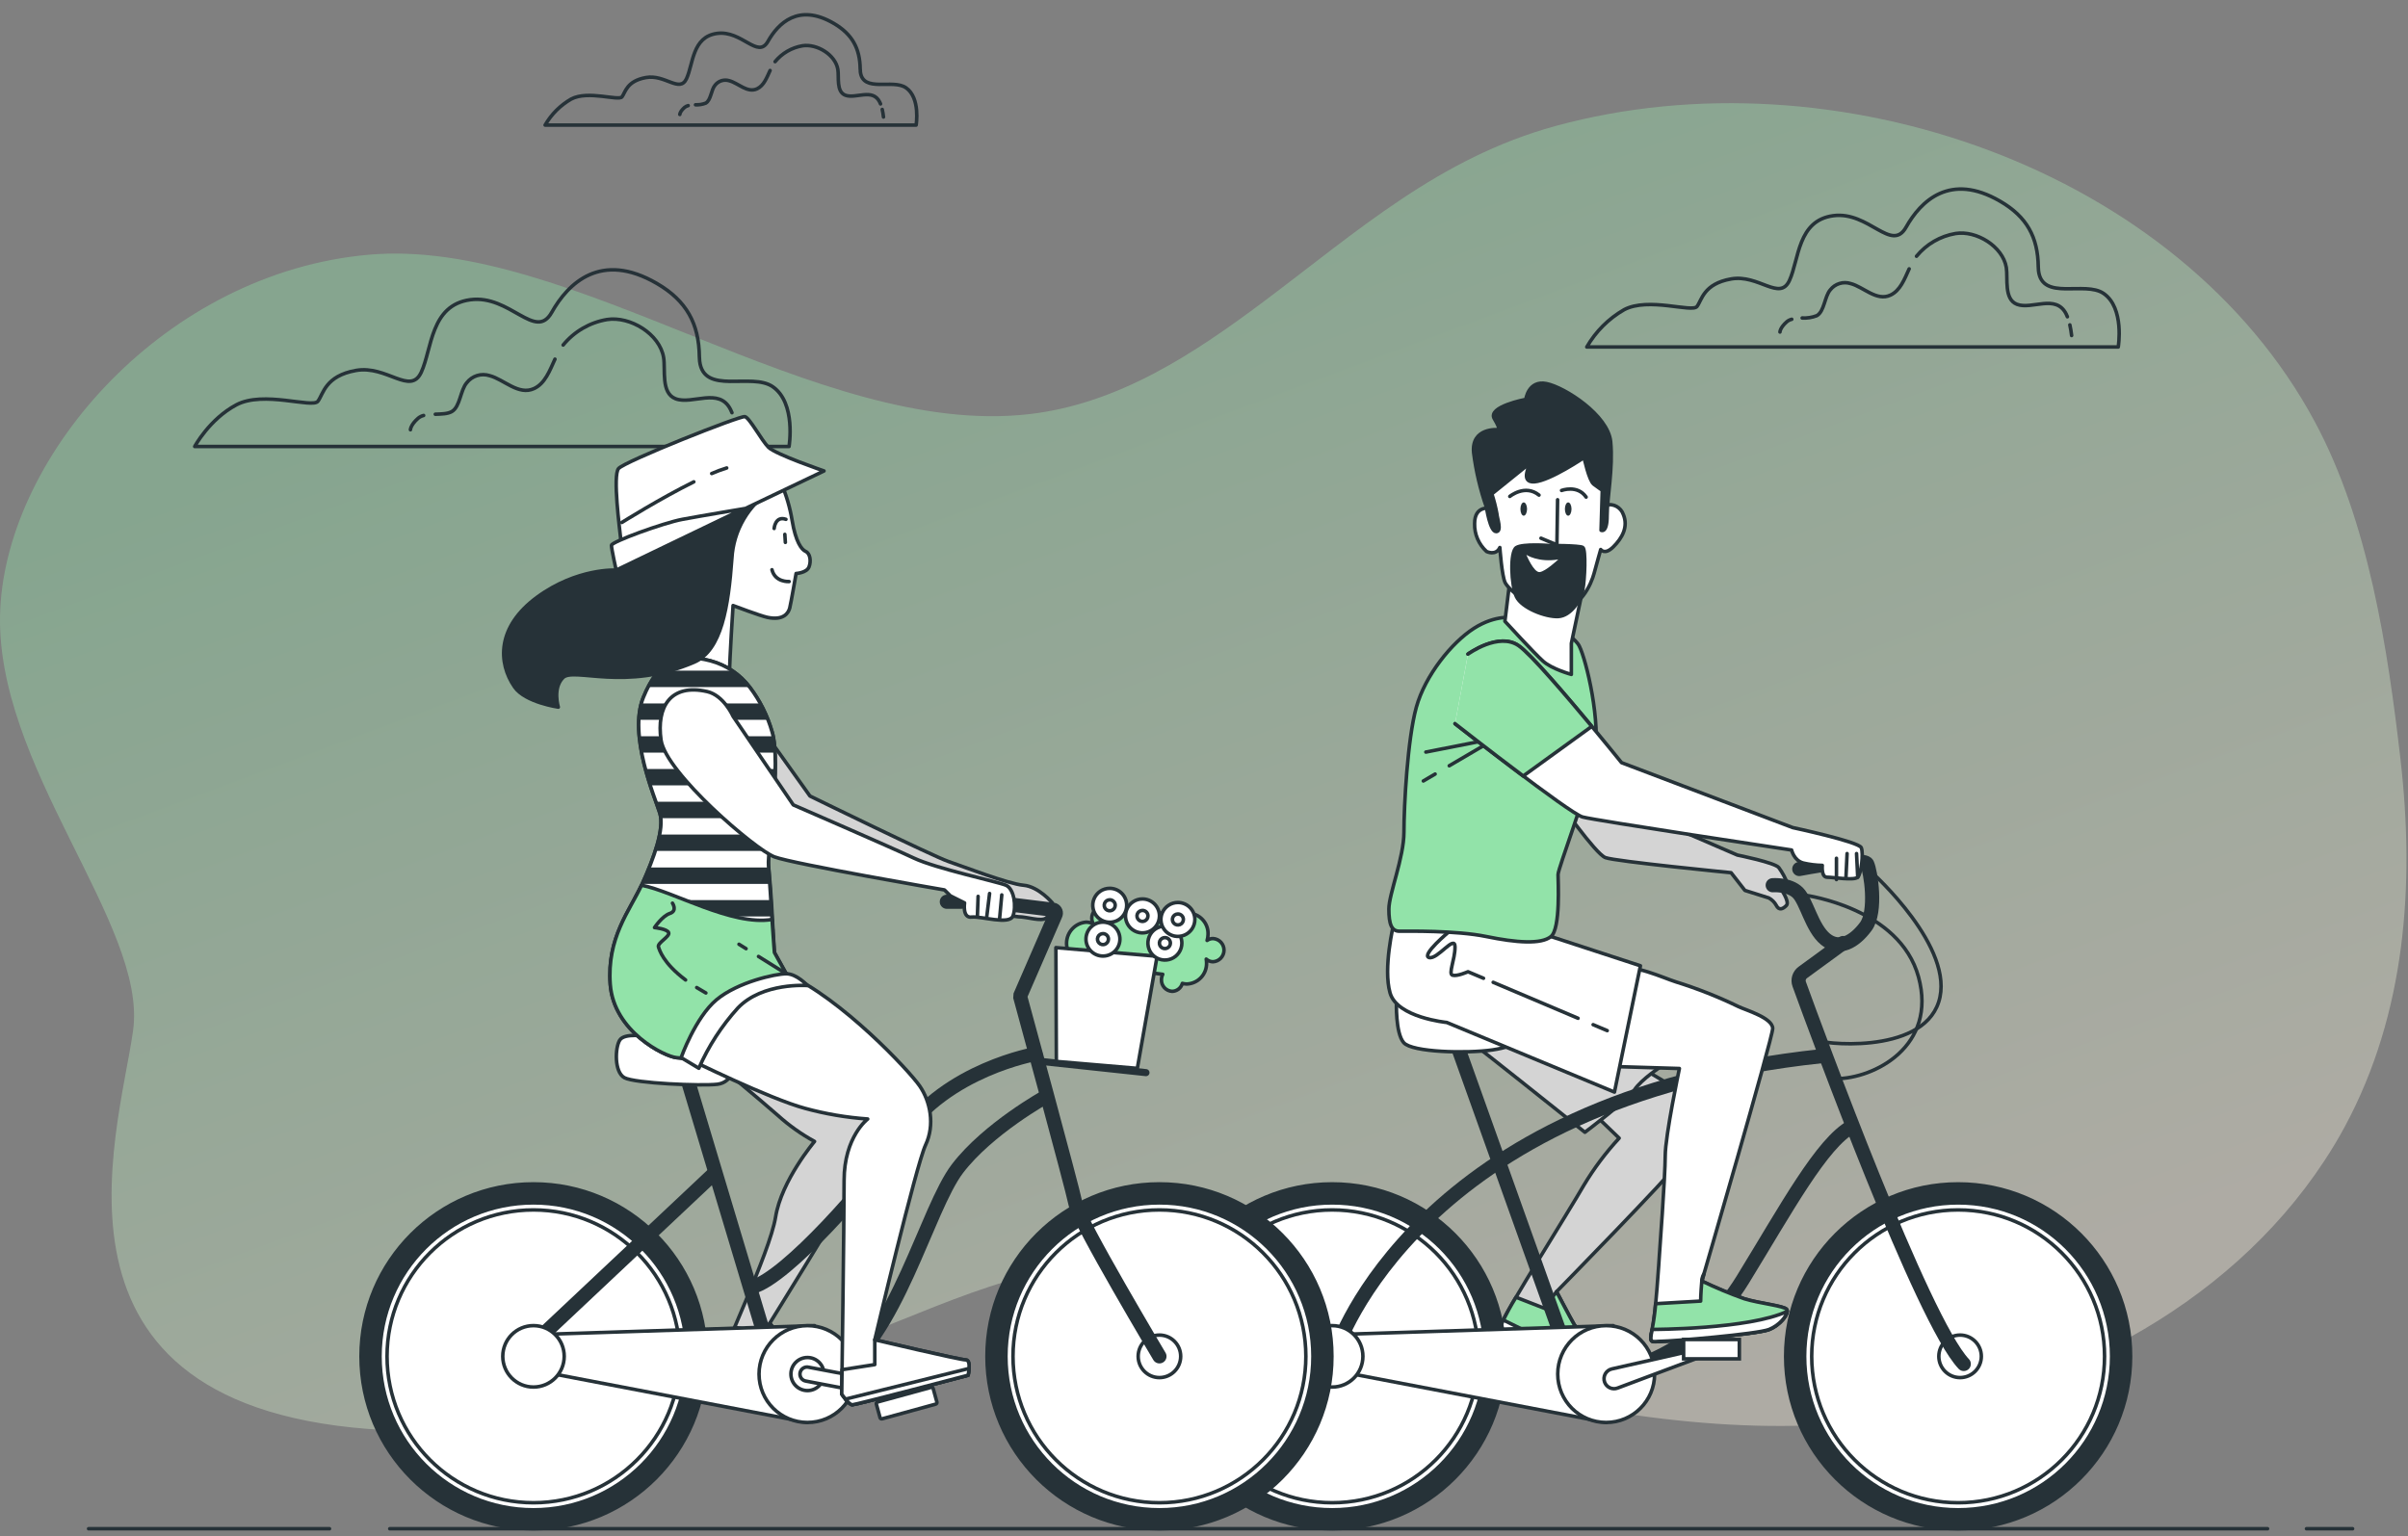 <svg width="163" height="104" viewBox="0 0 163 104" fill="none" xmlns="http://www.w3.org/2000/svg">
<rect x="0" y="0" width="163" height="104" fill="#808080" stroke="none"/>
<path d="M158.711 76.299C162.853 68.624 163.464 59.878 162.493 51.424C161.632 43.927 160.334 35.329 156.696 28.561C147.496 11.418 124.206 3.374 105.303 8.528C97.418 10.686 91.887 15.663 85.558 20.404C80.876 23.91 75.742 27.335 69.693 28.035C55.21 29.714 38.727 16.044 24.991 17.243C11.257 18.442 0.529 30.674 0.018 41.226C-0.493 51.779 10.007 62.571 9.009 69.766C8.012 76.961 1.517 96.147 27.236 96.867C52.956 97.586 66.444 83.196 76.435 86.314C86.426 89.432 108.404 98.545 126.871 96.147C138.927 94.583 150.715 88.662 157.329 78.606C157.83 77.848 158.29 77.079 158.711 76.299Z" fill="url(#paint0_linear_87_816)" fill-opacity="0.38"/>
<path d="M137.989 18.332C137.979 18.244 137.973 18.156 137.973 18.068C137.949 16.063 137.205 14.677 135.39 13.624C131.989 11.648 130.013 13.624 129.025 15.38C128.037 17.135 126.502 14.281 124.089 14.605C121.676 14.929 121.784 17.569 121.127 18.994C120.47 20.418 119.041 18.555 117.177 18.886C115.314 19.217 115.201 20.311 114.872 20.749C114.544 21.188 111.579 20.092 109.934 20.97C108.885 21.573 108.015 22.444 107.411 23.493H143.386C143.386 23.493 143.824 20.855 142.4 19.872C141.134 18.991 138.234 20.409 137.989 18.332Z" stroke="#263238" stroke-width="0.24" stroke-linecap="round" stroke-linejoin="round"/>
<path d="M121.286 21.616C121.163 21.645 121.049 21.702 120.952 21.784C120.487 22.189 120.487 22.479 120.487 22.479" stroke="#263238" stroke-width="0.24" stroke-linecap="round" stroke-linejoin="round"/>
<path d="M129.233 18.203C128.914 18.903 128.631 19.67 127.969 19.98C127.027 20.421 126.144 19.426 125.276 19.2C125.03 19.12 124.766 19.118 124.519 19.194C124.272 19.269 124.054 19.419 123.895 19.622C123.504 20.071 123.497 21.085 122.981 21.373C122.666 21.496 122.328 21.549 121.99 21.529" stroke="#263238" stroke-width="0.24" stroke-linecap="round" stroke-linejoin="round"/>
<path d="M139.944 21.447C139.92 21.383 139.891 21.32 139.862 21.26C139.169 19.879 137.534 20.989 136.529 20.603C135.634 20.258 135.927 18.845 135.809 18.107C135.57 16.68 133.783 15.588 132.38 15.809C131.339 15.985 130.398 16.532 129.73 17.349" stroke="#263238" stroke-width="0.24" stroke-linecap="round" stroke-linejoin="round"/>
<path d="M140.23 22.716C140.203 22.474 140.163 22.234 140.11 21.997" stroke="#263238" stroke-width="0.24" stroke-linecap="round" stroke-linejoin="round"/>
<path d="M58.239 4.861C58.239 4.803 58.239 4.743 58.227 4.676C58.21 3.278 57.692 2.311 56.426 1.575C54.052 0.196 52.673 1.575 51.984 2.801C51.296 4.026 50.224 2.036 48.538 2.263C46.852 2.491 46.931 4.331 46.471 5.326C46.01 6.321 45.017 5.012 43.715 5.252C42.413 5.492 42.336 6.249 42.106 6.554C41.876 6.859 39.81 6.096 38.662 6.707C37.929 7.129 37.321 7.736 36.899 8.468H62.014C62.014 8.468 62.321 6.631 61.326 5.942C60.438 5.321 58.412 6.309 58.239 4.861Z" stroke="#263238" stroke-width="0.24" stroke-linecap="round" stroke-linejoin="round"/>
<path d="M46.584 7.151C46.496 7.172 46.414 7.212 46.344 7.269C46.017 7.555 46.017 7.749 46.017 7.749" stroke="#263238" stroke-width="0.24" stroke-linecap="round" stroke-linejoin="round"/>
<path d="M52.128 4.772C51.905 5.252 51.709 5.796 51.248 6.012C50.589 6.319 49.974 5.626 49.368 5.467C49.197 5.412 49.013 5.411 48.842 5.464C48.67 5.517 48.519 5.621 48.408 5.762C48.135 6.074 48.13 6.784 47.77 6.983C47.551 7.069 47.315 7.107 47.08 7.094" stroke="#263238" stroke-width="0.24" stroke-linecap="round" stroke-linejoin="round"/>
<path d="M59.604 7.036C59.587 6.992 59.568 6.948 59.546 6.906C59.066 5.947 57.922 6.715 57.22 6.446C56.596 6.206 56.8 5.22 56.716 4.705C56.555 3.707 55.303 2.947 54.318 3.1C53.591 3.223 52.933 3.605 52.466 4.175" stroke="#263238" stroke-width="0.24" stroke-linecap="round" stroke-linejoin="round"/>
<path d="M59.803 7.921C59.785 7.749 59.757 7.579 59.719 7.41" stroke="#263238" stroke-width="0.24" stroke-linecap="round" stroke-linejoin="round"/>
<path d="M47.36 24.455C47.36 24.364 47.344 24.265 47.341 24.162C47.315 21.92 46.483 20.368 44.463 19.191C40.657 16.979 38.448 19.191 37.345 21.152C36.242 23.114 34.522 19.927 31.829 20.294C29.136 20.661 29.251 23.608 28.515 25.203C27.778 26.798 26.183 24.712 24.097 25.081C22.01 25.45 21.888 26.676 21.519 27.167C21.149 27.659 17.837 26.431 16.003 27.407C14.168 28.383 13.18 30.23 13.18 30.23H53.411C53.411 30.23 53.903 27.285 52.308 26.182C50.879 25.194 47.636 26.779 47.36 24.455Z" stroke="#263238" stroke-width="0.24" stroke-linecap="round" stroke-linejoin="round"/>
<path d="M28.676 28.129C28.539 28.162 28.412 28.226 28.304 28.316C27.783 28.772 27.783 29.096 27.783 29.096" stroke="#263238" stroke-width="0.24" stroke-linecap="round" stroke-linejoin="round"/>
<path d="M37.566 24.316C37.208 25.1 36.894 25.961 36.153 26.306C35.1 26.798 34.112 25.685 33.141 25.433C32.865 25.345 32.569 25.343 32.293 25.429C32.016 25.515 31.773 25.684 31.596 25.913C31.157 26.414 31.15 27.549 30.575 27.87C30.294 28.026 29.879 28.031 29.467 28.045" stroke="#263238" stroke-width="0.24" stroke-linecap="round" stroke-linejoin="round"/>
<path d="M49.548 27.942C49.519 27.87 49.488 27.801 49.454 27.733C48.682 26.187 46.852 27.429 45.727 26.995C44.727 26.611 45.056 25.031 44.921 24.206C44.66 22.608 42.655 21.388 41.084 21.635C39.92 21.832 38.867 22.445 38.12 23.359" stroke="#263238" stroke-width="0.24" stroke-linecap="round" stroke-linejoin="round"/>
<path d="M49.867 29.36C49.838 29.085 49.794 28.811 49.732 28.541" stroke="#263238" stroke-width="0.24" stroke-linecap="round" stroke-linejoin="round"/>
<path d="M107.445 74.98L109.603 77.057C108.696 78.038 107.892 79.11 107.205 80.256C106.246 81.935 102.008 88.65 101.689 89.528C101.37 90.406 102.169 90.569 102.809 90.809C103.449 91.048 106.406 92.406 107.524 92.406C108.642 92.406 109.044 92.567 109.044 91.926C109.044 91.286 106.804 90.089 106.565 89.689C106.325 89.288 105.365 87.451 105.365 87.451C105.365 87.451 113.122 79.537 113.68 78.656C114.239 77.776 115.119 75.378 114.879 74.819C114.64 74.26 110.323 71.862 110.323 71.862L107.445 74.98Z" fill="#D4D4D4" stroke="#263238" stroke-width="0.24" stroke-linecap="round" stroke-linejoin="round"/>
<path d="M104.728 88.65L102.619 87.828C102.278 88.376 101.967 88.944 101.689 89.528C101.37 90.408 102.169 90.569 102.809 90.808C103.449 91.048 106.406 92.406 107.524 92.406C108.642 92.406 109.044 92.567 109.044 91.926C109.044 91.286 106.804 90.089 106.565 89.689C106.325 89.288 105.365 87.451 105.365 87.451L104.886 88.089L104.728 88.65Z" fill="#92E3A9" stroke="#263238" stroke-width="0.24" stroke-linecap="round" stroke-linejoin="round"/>
<path d="M108.953 92.284C107.896 92.106 106.315 91.471 104.967 90.888C103.902 90.432 102.583 89.784 101.758 89.37C101.73 89.432 101.703 89.49 101.689 89.528C101.37 90.408 102.169 90.569 102.809 90.809C103.449 91.048 106.406 92.406 107.524 92.406C108.349 92.406 108.781 92.492 108.953 92.284Z" fill="white" stroke="#263238" stroke-width="0.24" stroke-linecap="round" stroke-linejoin="round"/>
<path d="M97.132 68.663C97.132 68.663 100.569 71.301 102.967 73.219C105.365 75.138 107.284 76.659 107.284 76.659C107.284 76.659 110.162 74.5 110.642 73.781C111.121 73.061 112.481 72.181 112.481 72.181L100.25 66.826C100.25 66.826 97.533 66.264 97.132 68.663Z" fill="#D4D4D4" stroke="#263238" stroke-width="0.24" stroke-linecap="round" stroke-linejoin="round"/>
<path d="M90.177 103.503C96.624 103.503 101.85 98.277 101.85 91.83C101.85 85.384 96.624 80.158 90.177 80.158C83.731 80.158 78.505 85.384 78.505 91.83C78.505 98.277 83.731 103.503 90.177 103.503Z" fill="#263238" stroke="#263238" stroke-width="0.24" stroke-linecap="round" stroke-linejoin="round"/>
<path d="M90.177 102.222C95.916 102.222 100.569 97.57 100.569 91.83C100.569 86.091 95.916 81.439 90.177 81.439C84.438 81.439 79.785 86.091 79.785 91.83C79.785 97.57 84.438 102.222 90.177 102.222Z" fill="white" stroke="#263238" stroke-width="0.24" stroke-linecap="round" stroke-linejoin="round"/>
<path d="M90.177 101.742C95.651 101.742 100.089 97.304 100.089 91.83C100.089 86.356 95.651 81.918 90.177 81.918C84.703 81.918 80.265 86.356 80.265 91.83C80.265 97.304 84.703 101.742 90.177 101.742Z" fill="white" stroke="#263238" stroke-width="0.24" stroke-linecap="round" stroke-linejoin="round"/>
<path d="M132.548 103.503C138.994 103.503 144.22 98.277 144.22 91.83C144.22 85.384 138.994 80.158 132.548 80.158C126.101 80.158 120.875 85.384 120.875 91.83C120.875 98.277 126.101 103.503 132.548 103.503Z" fill="#263238" stroke="#263238" stroke-width="0.24" stroke-linecap="round" stroke-linejoin="round"/>
<path d="M132.548 102.222C138.287 102.222 142.939 97.57 142.939 91.83C142.939 86.091 138.287 81.439 132.548 81.439C126.808 81.439 122.156 86.091 122.156 91.83C122.156 97.57 126.808 102.222 132.548 102.222Z" fill="white" stroke="#263238" stroke-width="0.24" stroke-linecap="round" stroke-linejoin="round"/>
<path d="M132.548 101.742C138.022 101.742 142.46 97.304 142.46 91.83C142.46 86.356 138.022 81.918 132.548 81.918C127.073 81.918 122.636 86.356 122.636 91.83C122.636 97.304 127.073 101.742 132.548 101.742Z" fill="white" stroke="#263238" stroke-width="0.24" stroke-linecap="round" stroke-linejoin="round"/>
<path d="M132.68 93.269C133.474 93.269 134.119 92.625 134.119 91.83C134.119 91.036 133.474 90.391 132.68 90.391C131.885 90.391 131.241 91.036 131.241 91.83C131.241 92.625 131.885 93.269 132.68 93.269Z" stroke="#263238" stroke-width="0.24" stroke-linecap="round" stroke-linejoin="round"/>
<path d="M98.547 70.512L106.565 92.95" stroke="#263238" stroke-width="0.959" stroke-miterlimit="10" stroke-linecap="round"/>
<path d="M132.929 92.346C130.13 89.394 123.002 69.965 121.791 66.631C121.74 66.491 121.735 66.338 121.779 66.195C121.822 66.053 121.911 65.928 122.031 65.84L124.76 63.847" stroke="#263238" stroke-width="0.959" stroke-miterlimit="10" stroke-linecap="round"/>
<path d="M90.479 91.324C90.479 91.324 95.923 74.397 123.317 71.505" stroke="#263238" stroke-width="0.959" stroke-miterlimit="10" stroke-linecap="round"/>
<path d="M110.563 92.516C110.563 92.516 114.987 91.494 117.964 86.647C120.94 81.8 123.324 77.373 125.365 76.268" stroke="#263238" stroke-width="0.959" stroke-miterlimit="10" stroke-linecap="round"/>
<path d="M94.528 67.804C94.528 67.804 94.446 69.936 95.019 70.593C95.592 71.251 99.283 71.332 101.015 71.085C102.747 70.838 103.476 70.183 103.31 69.692C103.145 69.2 100.432 67.476 98.554 67.312C96.676 67.15 94.609 67.066 94.528 67.804Z" fill="white" stroke="#263238" stroke-width="0.24" stroke-linecap="round" stroke-linejoin="round"/>
<path d="M122.211 60.614C122.211 60.614 128.59 61.465 129.866 66.144C131.142 70.823 126.888 73.035 124.252 73.035" stroke="#263238" stroke-width="0.24" stroke-linecap="round" stroke-linejoin="round"/>
<path d="M126.72 59.084C126.72 59.084 132.418 64.188 131.229 67.845C130.039 71.502 123.06 70.653 122.89 70.399" stroke="#263238" stroke-width="0.24" stroke-linecap="round" stroke-linejoin="round"/>
<path d="M109.678 65.634C110.507 65.233 112.601 66.212 113.429 66.473C114.885 66.926 116.306 67.487 117.678 68.152C118.18 68.392 119.995 68.915 119.995 69.634C119.995 70.274 115.198 86.743 115.198 86.743C116.136 87.194 117.097 87.594 118.076 87.942C119.117 88.261 120.796 88.422 120.954 88.662C121.113 88.902 120.556 89.701 119.755 90.019C118.954 90.338 113.122 90.82 112.481 90.82C111.841 90.82 111.601 91.06 111.841 90.019C112.081 88.979 112.32 85.065 112.32 85.065C112.32 85.065 112.721 79.616 112.721 78.256C112.721 76.896 113.68 72.342 113.68 72.342L108.325 72.181C108.494 70.468 108.753 68.766 109.1 67.08C109.172 66.749 109.212 66.109 109.431 65.835C109.497 65.75 109.581 65.681 109.678 65.634Z" fill="white" stroke="#263238" stroke-width="0.24" stroke-linecap="round" stroke-linejoin="round"/>
<path d="M94.333 62.588C94.333 62.588 93.614 65.545 94.094 67.224C94.573 68.903 97.931 69.224 97.931 69.224L109.284 73.939L111.042 65.387L104.987 63.408C104.987 63.408 94.415 62.187 94.333 62.588Z" fill="white" stroke="#263238" stroke-width="0.24" stroke-linecap="round" stroke-linejoin="round"/>
<path d="M107.84 69.375L108.796 69.778" stroke="#263238" stroke-width="0.24" stroke-linecap="round" stroke-linejoin="round"/>
<path d="M101.075 66.507L106.819 68.941" stroke="#263238" stroke-width="0.24" stroke-linecap="round" stroke-linejoin="round"/>
<path d="M98.091 63.075C98.091 63.075 96.173 64.672 96.736 64.83C97.3 64.989 98.492 63.235 98.492 64.111C98.492 64.986 98.012 65.945 98.331 66.029C98.65 66.113 99.37 65.79 99.37 65.79L100.42 66.233" stroke="#263238" stroke-width="0.24" stroke-linecap="round" stroke-linejoin="round"/>
<path d="M115.198 86.732C115.198 86.732 115.249 86.564 115.333 86.269C115.248 86.408 115.201 86.568 115.198 86.732V86.732Z" stroke="#263238" stroke-width="0.24" stroke-linecap="round" stroke-linejoin="round"/>
<path d="M118.076 87.931C117.097 87.582 116.136 87.182 115.198 86.731C115.119 87.609 115.119 88.089 115.119 88.089L112.071 88.266C112.023 88.851 111.943 89.432 111.831 90.007C111.591 91.048 111.831 90.808 112.472 90.808C113.112 90.808 118.947 90.329 119.746 90.007C120.544 89.686 121.105 88.89 120.945 88.65C120.784 88.41 119.117 88.25 118.076 87.931Z" fill="#92E3A9" stroke="#263238" stroke-width="0.24" stroke-linecap="round" stroke-linejoin="round"/>
<path d="M112.481 90.809C113.122 90.809 118.957 90.329 119.755 90.008C120.441 89.734 120.954 89.108 120.978 88.784C118.393 90.008 111.841 90.008 111.841 90.008C111.601 91.048 111.841 90.809 112.481 90.809Z" fill="white" stroke="#263238" stroke-width="0.24" stroke-linecap="round" stroke-linejoin="round"/>
<path d="M109.203 89.751L89.297 90.391L89.057 92.55L108.723 96.308L109.203 89.751Z" fill="white" stroke="#263238" stroke-width="0.24" stroke-linecap="round" stroke-linejoin="round"/>
<path d="M108.723 96.308C110.534 96.308 112.002 94.84 112.002 93.029C112.002 91.219 110.534 89.751 108.723 89.751C106.912 89.751 105.445 91.219 105.445 93.029C105.445 94.84 106.912 96.308 108.723 96.308Z" fill="white" stroke="#263238" stroke-width="0.24" stroke-linecap="round" stroke-linejoin="round"/>
<path d="M114.724 91.41L109.1 92.684C109.006 92.706 108.918 92.748 108.842 92.807C108.766 92.866 108.703 92.941 108.657 93.026C108.612 93.111 108.585 93.204 108.579 93.3C108.572 93.397 108.586 93.493 108.62 93.583C108.683 93.751 108.811 93.887 108.975 93.962C109.138 94.036 109.325 94.042 109.493 93.979L115.664 91.665L114.724 91.41Z" fill="white" stroke="#263238" stroke-width="0.24" stroke-miterlimit="10" stroke-linecap="round"/>
<path d="M117.738 90.689H113.966V92.001H117.738V90.689Z" fill="white" stroke="#263238" stroke-width="0.24" stroke-miterlimit="10" stroke-linecap="round"/>
<path d="M90.177 93.91C91.325 93.91 92.256 92.979 92.256 91.83C92.256 90.682 91.325 89.751 90.177 89.751C89.029 89.751 88.098 90.682 88.098 91.83C88.098 92.979 89.029 93.91 90.177 93.91Z" fill="white" stroke="#263238" stroke-width="0.24" stroke-linecap="round" stroke-linejoin="round"/>
<path d="M112.088 55.511L117.604 57.892C117.604 57.892 120.156 58.403 120.412 58.743C120.658 59.084 120.858 59.456 121.007 59.849C121.091 60.106 120.496 60.106 120.496 60.106C120.496 60.106 121.177 61.041 120.923 61.305C120.669 61.569 120.412 61.645 120.242 61.305C120.125 61.089 119.947 60.911 119.731 60.794L118.115 60.285L117.179 59.086C117.179 59.086 109.351 58.321 108.673 58.065C107.994 57.808 105.44 54.153 105.44 54.153L106.725 52.618L112.088 55.511Z" fill="#D4D4D4" stroke="#263238" stroke-width="0.24" stroke-linecap="round" stroke-linejoin="round"/>
<path d="M102.468 41.823C102.468 41.823 101.269 41.584 99.77 42.543C98.271 43.502 96.473 45.721 95.873 47.879C95.273 50.038 95.034 54.594 95.034 56.333C95.034 58.072 94.014 60.53 94.014 61.549C94.014 62.569 94.194 63.048 94.734 63.048C95.273 63.048 98.571 62.988 100.61 63.408C102.648 63.828 104.327 63.948 104.987 63.408C105.646 62.868 105.466 59.631 105.466 59.211C105.466 58.791 107.445 53.635 107.924 51.299C108.404 48.963 107.385 44.704 106.905 43.744C106.425 42.785 103.847 41.763 103.607 41.763C103.368 41.763 102.468 41.823 102.468 41.823Z" fill="#92E3A9" stroke="#263238" stroke-width="0.24" stroke-linecap="round" stroke-linejoin="round"/>
<path d="M97.145 52.407L96.348 52.875" stroke="#263238" stroke-width="0.24" stroke-linecap="round" stroke-linejoin="round"/>
<path d="M96.518 50.918L101.284 49.98L98.101 51.846" stroke="#263238" stroke-width="0.24" stroke-linecap="round" stroke-linejoin="round"/>
<path d="M102.228 39.125L101.869 42.063C101.869 42.063 103.847 44.222 104.447 44.761C105.046 45.301 106.366 45.661 106.366 45.661V43.562L107.265 39.307C107.265 39.307 103.548 40.267 102.228 39.125Z" fill="white" stroke="#263238" stroke-width="0.24" stroke-linecap="round" stroke-linejoin="round"/>
<path d="M100.852 34.42C100.852 34.42 99.818 34.194 99.818 35.451C99.809 35.805 99.876 36.157 100.016 36.483C100.156 36.809 100.364 37.101 100.626 37.339C100.626 37.339 101.257 37.653 101.526 37.07C101.526 37.07 101.66 39.001 101.886 39.449C102.111 39.898 103.548 41.202 105.255 41.291C106.963 41.38 107.725 39.495 107.905 38.821C108.085 38.147 108.354 37.204 108.354 37.204C108.354 37.204 108.622 37.607 109.208 37.024C109.793 36.442 110.241 35.677 109.881 34.823C109.799 34.592 109.634 34.4 109.419 34.283C109.203 34.167 108.951 34.136 108.713 34.194V32.084C108.752 31.656 108.644 31.227 108.407 30.869C108.171 30.51 107.82 30.241 107.411 30.108C105.929 29.568 103.142 29.928 101.84 31.41C100.538 32.892 100.672 33.52 100.672 33.52L100.852 34.42Z" fill="white" stroke="#263238" stroke-width="0.24" stroke-linecap="round" stroke-linejoin="round"/>
<path d="M104.85 36.933C104.85 36.933 103.099 36.799 102.648 37.07C102.197 37.341 102.288 39.629 102.648 40.394C103.008 41.159 104.624 41.785 105.478 41.742C106.332 41.699 107.006 40.617 107.14 39.943C107.274 39.269 107.366 37.204 107.14 37.065C106.915 36.926 104.85 36.933 104.85 36.933Z" fill="#263238" stroke="#263238" stroke-width="0.24" stroke-linecap="round" stroke-linejoin="round"/>
<path d="M105.435 33.835L105.389 36.89L104.31 36.439" stroke="#263238" stroke-width="0.24" stroke-linecap="round" stroke-linejoin="round"/>
<path d="M103.322 37.564C103.322 37.564 104.13 38.101 105.481 37.878C105.481 37.878 104.627 38.686 104.224 38.732C103.821 38.778 103.322 37.564 103.322 37.564Z" fill="white"/>
<path d="M103.368 34.463C103.368 34.703 103.267 34.915 103.142 34.915C103.018 34.915 102.919 34.713 102.919 34.463C102.919 34.214 103.02 34.015 103.142 34.015C103.265 34.015 103.368 34.216 103.368 34.463Z" fill="#263238"/>
<path d="M106.378 34.463C106.378 34.703 106.277 34.915 106.152 34.915C106.027 34.915 105.929 34.713 105.929 34.463C105.929 34.214 106.03 34.015 106.152 34.015C106.275 34.015 106.378 34.216 106.378 34.463Z" fill="#263238"/>
<path d="M102.2 33.609C102.2 33.609 103.233 32.758 104.176 33.52" stroke="#263238" stroke-width="0.24" stroke-linecap="round" stroke-linejoin="round"/>
<path d="M105.704 33.206C105.704 33.206 106.78 32.801 107.366 33.655" stroke="#263238" stroke-width="0.24" stroke-linecap="round" stroke-linejoin="round"/>
<path d="M103.631 31.305C103.631 31.305 102.811 32.7 103.871 32.619C104.931 32.537 107.229 30.978 107.229 30.978C107.229 30.978 107.557 32.535 107.884 32.782C108.21 33.029 108.459 33.192 108.459 33.192L108.378 35.9C108.378 35.9 108.788 36.139 108.788 34.914C108.788 33.688 109.198 31.715 109.028 29.911C108.857 28.108 105.91 26.22 104.682 25.973C103.454 25.726 103.286 27.04 103.286 27.04C103.286 27.04 100.662 27.532 101.154 28.352C101.646 29.172 101.394 29.091 101.394 29.091C101.394 29.091 99.588 28.928 99.753 30.65C99.913 31.91 100.204 33.15 100.622 34.35C100.622 34.35 100.861 35.991 101.276 35.991C101.691 35.991 101.327 35.031 101.327 34.792C101.242 34.334 101.128 33.882 100.984 33.439L103.631 31.305Z" fill="#263238" stroke="#263238" stroke-width="0.24" stroke-linecap="round" stroke-linejoin="round"/>
<path d="M119.997 59.933C119.997 59.933 121.103 59.847 121.7 60.441C122.297 61.036 122.636 62.825 123.571 63.59C124.506 64.355 125.528 63.761 126.293 62.739C127.058 61.717 126.631 58.998 126.391 58.494C126.151 57.99 121.796 58.835 121.796 58.835" stroke="#263238" stroke-width="0.959" stroke-miterlimit="10" stroke-linecap="round"/>
<path d="M98.492 48.997C98.492 48.997 106.246 55.074 107.126 55.314C108.006 55.554 121.276 57.551 121.276 57.551C121.276 57.551 121.434 58.271 122.074 58.432C122.494 58.53 122.922 58.583 123.353 58.59C123.353 58.59 123.273 59.391 123.674 59.391C124.075 59.391 125.511 59.631 125.751 59.391C125.991 59.151 126.151 57.791 125.991 57.391C125.83 56.99 121.355 56.033 121.355 56.033L109.764 51.635C109.764 51.635 104.166 44.68 102.809 43.721C101.451 42.761 99.37 44.282 99.37 44.282" fill="white"/>
<path d="M98.492 48.997C98.492 48.997 106.246 55.074 107.126 55.314C108.006 55.554 121.276 57.551 121.276 57.551C121.276 57.551 121.434 58.271 122.074 58.432C122.494 58.53 122.922 58.583 123.353 58.59C123.353 58.59 123.273 59.391 123.674 59.391C124.075 59.391 125.511 59.631 125.751 59.391C125.991 59.151 126.151 57.791 125.991 57.391C125.83 56.99 121.355 56.033 121.355 56.033L109.764 51.635C109.764 51.635 104.166 44.68 102.809 43.721C101.451 42.761 99.37 44.282 99.37 44.282" stroke="#263238" stroke-width="0.24" stroke-linecap="round" stroke-linejoin="round"/>
<path d="M98.492 48.997C98.492 48.997 100.847 50.843 103.109 52.539L107.749 49.181C106.003 47.08 103.631 44.306 102.809 43.725C101.449 42.766 99.37 44.286 99.37 44.286" fill="#92E3A9"/>
<path d="M98.492 48.997C98.492 48.997 100.847 50.843 103.109 52.539L107.749 49.181C106.003 47.08 103.631 44.306 102.809 43.725C101.449 42.766 99.37 44.286 99.37 44.286" stroke="#263238" stroke-width="0.24" stroke-linecap="round" stroke-linejoin="round"/>
<path d="M124.312 58.11V59.55" stroke="#263238" stroke-width="0.24" stroke-linecap="round" stroke-linejoin="round"/>
<path d="M125.031 57.791L124.952 59.47" stroke="#263238" stroke-width="0.24" stroke-linecap="round" stroke-linejoin="round"/>
<path d="M125.672 57.791L125.751 59.391" stroke="#263238" stroke-width="0.24" stroke-linecap="round" stroke-linejoin="round"/>
<path d="M52.9 32.765C53.239 33.559 53.481 34.391 53.62 35.242C53.86 36.681 54.251 37.209 54.543 37.338C54.836 37.468 54.92 37.993 54.759 38.391C54.598 38.789 53.889 38.828 53.889 38.828C53.889 38.828 53.541 40.837 53.459 41.159C53.378 41.48 53.061 42.037 51.941 41.797C51.447 41.691 49.622 40.998 49.622 40.998C49.622 40.998 49.382 44.675 49.382 45.634V46.915L45.387 46.195C45.387 46.195 45.706 44.037 45.785 42.838C45.864 41.639 45.466 39.799 44.746 38.281C44.027 36.763 42.667 36.281 43.547 34.684C44.427 33.086 48.423 31.724 49.862 31.645C51.301 31.566 52.9 32.765 52.9 32.765Z" fill="white" stroke="#263238" stroke-width="0.24" stroke-linecap="round" stroke-linejoin="round"/>
<path d="M53.126 36.178L53.162 36.722" stroke="#263238" stroke-width="0.24" stroke-linecap="round" stroke-linejoin="round"/>
<path d="M52.402 35.78C52.402 35.78 52.474 34.906 53.201 35.161" stroke="#263238" stroke-width="0.24" stroke-linecap="round" stroke-linejoin="round"/>
<path d="M53.417 39.373C53.417 39.373 52.474 39.445 52.255 38.574" stroke="#263238" stroke-width="0.24" stroke-linecap="round" stroke-linejoin="round"/>
<path d="M51.848 49.726L54.826 53.894C54.826 53.894 63.163 57.971 64.18 58.319C65.197 58.666 68.257 59.849 69.283 59.935C70.31 60.022 71.24 61.134 71.24 61.134C71.24 61.134 71.154 61.899 70.813 62.156C70.473 62.413 69.537 62.07 68.943 62.07C68.449 62.029 67.964 61.915 67.504 61.731C67.504 61.731 66.305 60.029 66.065 59.945C65.825 59.861 58.747 57.901 56.711 57.136C54.675 56.371 52.032 55.436 51.351 54.244C50.67 53.052 51.692 50.076 51.692 50.076L51.848 49.726Z" fill="#D4D4D4" stroke="#263238" stroke-width="0.24" stroke-linecap="round" stroke-linejoin="round"/>
<path d="M48.584 72.085C48.584 72.085 51.301 74.323 52.661 75.522C53.415 76.203 54.246 76.793 55.138 77.28C55.138 77.28 52.9 79.918 52.5 82.397C52.099 84.877 48.744 91.751 48.823 92.31C48.903 92.868 51.862 92.95 52.9 92.95C53.939 92.95 55.378 93.348 55.858 92.95C56.337 92.552 54.179 91.43 53.62 91.111C53.061 90.791 52.102 89.592 52.102 89.592C52.102 89.592 56.817 81.997 58.016 79.838C59.215 77.68 60.654 76.642 59.935 74.723C59.215 72.804 50.742 70.804 50.183 70.646C49.624 70.488 48.584 70.725 48.584 72.085Z" fill="#D4D4D4" stroke="#263238" stroke-width="0.24" stroke-linecap="round" stroke-linejoin="round"/>
<path d="M49.727 89.864C49.188 91.147 48.794 92.113 48.823 92.31C48.903 92.869 51.862 92.95 52.9 92.95C53.939 92.95 55.378 93.348 55.858 92.95C56.337 92.552 54.179 91.43 53.62 91.111C53.061 90.792 52.102 89.593 52.102 89.593L51.701 90.231L49.727 89.864Z" fill="white" stroke="#263238" stroke-width="0.24" stroke-linecap="round" stroke-linejoin="round"/>
<path d="M55.858 92.95C55.98 92.849 55.932 92.71 55.786 92.533C54.526 92.41 52.325 92.204 51.061 92.149C50.344 92.147 49.634 92.014 48.965 91.758C48.888 91.933 48.841 92.119 48.823 92.31C48.903 92.868 51.862 92.95 52.9 92.95C53.939 92.95 55.378 93.348 55.858 92.95Z" fill="white" stroke="#263238" stroke-width="0.24" stroke-linecap="round" stroke-linejoin="round"/>
<path d="M70.089 71.365C70.089 71.365 64.093 72.404 61.055 76.881C58.748 80.28 53.219 86.475 50.982 87.112" stroke="#263238" stroke-width="0.959" stroke-linecap="round" stroke-linejoin="bevel"/>
<path d="M70.808 74.243C70.808 74.243 66.89 76.402 64.813 79.119C62.736 81.836 60.654 90.631 56.498 93.108" stroke="#263238" stroke-width="0.959" stroke-linecap="round" stroke-linejoin="bevel"/>
<path d="M46.504 72.963L52.5 92.95" stroke="#263238" stroke-width="0.959" stroke-miterlimit="10" stroke-linecap="round"/>
<path d="M36.112 103.502C42.559 103.502 47.785 98.276 47.785 91.83C47.785 85.383 42.559 80.157 36.112 80.157C29.666 80.157 24.44 85.383 24.44 91.83C24.44 98.276 29.666 103.502 36.112 103.502Z" fill="#263238" stroke="#263238" stroke-width="0.24" stroke-linecap="round" stroke-linejoin="round"/>
<path d="M36.112 102.222C41.852 102.222 46.504 97.569 46.504 91.83C46.504 86.091 41.852 81.438 36.112 81.438C30.373 81.438 25.721 86.091 25.721 91.83C25.721 97.569 30.373 102.222 36.112 102.222Z" fill="white" stroke="#263238" stroke-width="0.24" stroke-linecap="round" stroke-linejoin="round"/>
<path d="M36.112 101.742C41.587 101.742 46.025 97.304 46.025 91.83C46.025 86.356 41.587 81.918 36.112 81.918C30.638 81.918 26.2 86.356 26.2 91.83C26.2 97.304 30.638 101.742 36.112 101.742Z" fill="white" stroke="#263238" stroke-width="0.24" stroke-linecap="round" stroke-linejoin="round"/>
<path d="M78.483 103.502C84.93 103.502 90.156 98.276 90.156 91.83C90.156 85.383 84.93 80.157 78.483 80.157C72.037 80.157 66.811 85.383 66.811 91.83C66.811 98.276 72.037 103.502 78.483 103.502Z" fill="#263238" stroke="#263238" stroke-width="0.24" stroke-linecap="round" stroke-linejoin="round"/>
<path d="M78.483 102.222C84.222 102.222 88.875 97.569 88.875 91.83C88.875 86.091 84.222 81.438 78.483 81.438C72.744 81.438 68.091 86.091 68.091 91.83C68.091 97.569 72.744 102.222 78.483 102.222Z" fill="white" stroke="#263238" stroke-width="0.24" stroke-linecap="round" stroke-linejoin="round"/>
<path d="M78.483 101.742C83.957 101.742 88.395 97.304 88.395 91.83C88.395 86.356 83.957 81.918 78.483 81.918C73.009 81.918 68.571 86.356 68.571 91.83C68.571 97.304 73.009 101.742 78.483 101.742Z" fill="white" stroke="#263238" stroke-width="0.24" stroke-linecap="round" stroke-linejoin="round"/>
<path d="M78.483 93.269C79.278 93.269 79.922 92.625 79.922 91.83C79.922 91.035 79.278 90.391 78.483 90.391C77.688 90.391 77.044 91.035 77.044 91.83C77.044 92.625 77.688 93.269 78.483 93.269Z" stroke="#263238" stroke-width="0.24" stroke-linecap="round" stroke-linejoin="round"/>
<path d="M78.483 91.83C78.483 91.83 73.046 82.716 72.806 81.517C72.566 80.318 69.048 67.447 69.048 67.447L71.446 61.93C71.461 61.901 71.47 61.868 71.472 61.835C71.474 61.802 71.469 61.769 71.457 61.737C71.445 61.706 71.427 61.678 71.404 61.654C71.38 61.63 71.353 61.612 71.322 61.599L68.17 61.211" stroke="#263238" stroke-width="0.959" stroke-linecap="round" stroke-linejoin="bevel"/>
<path d="M36.033 91.031L48.264 79.519" stroke="#263238" stroke-width="0.959" stroke-miterlimit="10" stroke-linecap="round"/>
<path d="M43.729 70.168C43.729 70.168 42.266 69.914 41.95 70.423C41.633 70.931 41.569 72.581 42.266 72.965C42.964 73.349 47.48 73.536 48.562 73.409C49.644 73.281 49.96 71.948 49.325 71.44C48.689 70.931 43.729 70.168 43.729 70.168Z" fill="white" stroke="#263238" stroke-width="0.24" stroke-linecap="round" stroke-linejoin="round"/>
<path d="M55.138 89.751L35.232 90.391L34.992 92.549L54.658 96.308L55.138 89.751Z" fill="white" stroke="#263238" stroke-width="0.24" stroke-linecap="round" stroke-linejoin="round"/>
<path d="M54.658 96.308C56.469 96.308 57.937 94.84 57.937 93.029C57.937 91.219 56.469 89.751 54.658 89.751C52.848 89.751 51.38 91.219 51.38 93.029C51.38 94.84 52.848 96.308 54.658 96.308Z" fill="white" stroke="#263238" stroke-width="0.24" stroke-linecap="round" stroke-linejoin="round"/>
<path d="M54.658 94.149C55.277 94.149 55.778 93.648 55.778 93.029C55.778 92.411 55.277 91.909 54.658 91.909C54.04 91.909 53.538 92.411 53.538 93.029C53.538 93.648 54.04 94.149 54.658 94.149Z" fill="white" stroke="#263238" stroke-width="0.24" stroke-linecap="round" stroke-linejoin="round"/>
<path d="M60.975 94.708C60.945 94.711 60.915 94.711 60.884 94.708L54.57 93.509C54.504 93.501 54.442 93.479 54.385 93.446C54.328 93.413 54.279 93.368 54.24 93.315C54.202 93.262 54.175 93.202 54.16 93.138C54.146 93.073 54.145 93.007 54.157 92.942C54.169 92.878 54.195 92.817 54.232 92.762C54.269 92.708 54.317 92.662 54.372 92.627C54.428 92.592 54.49 92.569 54.555 92.559C54.62 92.549 54.686 92.552 54.749 92.569L61.064 93.768C61.127 93.773 61.188 93.792 61.244 93.821C61.3 93.851 61.35 93.891 61.39 93.94C61.431 93.988 61.461 94.044 61.48 94.105C61.499 94.165 61.505 94.229 61.499 94.292C61.494 94.355 61.475 94.416 61.446 94.472C61.416 94.528 61.376 94.578 61.328 94.618C61.279 94.658 61.223 94.689 61.162 94.707C61.102 94.726 61.038 94.733 60.975 94.727V94.708Z" fill="white" stroke="#263238" stroke-width="0.24" stroke-linecap="round" stroke-linejoin="round"/>
<path d="M36.112 93.909C37.261 93.909 38.192 92.978 38.192 91.83C38.192 90.682 37.261 89.751 36.112 89.751C34.964 89.751 34.033 90.682 34.033 91.83C34.033 92.978 34.964 93.909 36.112 93.909Z" fill="white" stroke="#263238" stroke-width="0.24" stroke-linecap="round" stroke-linejoin="round"/>
<path d="M50.768 46.548C50.105 45.667 49.168 45.032 48.104 44.744C45.945 44.183 44.586 44.663 43.547 47.222C42.509 49.781 44.346 54.016 44.667 55.057C44.988 56.098 44.267 58.093 43.468 59.853C42.669 61.614 41.07 63.451 41.309 66.648C41.549 69.845 44.986 71.524 45.785 71.605L46.586 71.684C46.586 71.684 52.102 74.402 54.5 75.042C55.885 75.42 57.303 75.661 58.736 75.761C58.736 75.761 57.138 76.96 57.138 79.918C57.138 82.875 56.977 94.389 56.977 94.389C56.977 94.389 57.457 95.108 57.697 95.108C57.937 95.108 65.532 93.108 65.532 93.108C65.532 93.108 65.772 92.07 65.371 92.07C64.971 92.07 59.215 90.71 59.215 90.71C59.215 90.71 62.014 78.879 62.654 77.519C63.295 76.159 62.973 74.562 62.254 73.524C61.534 72.485 56.977 67.607 53.219 65.928L52.421 64.489C52.215 61.247 52.265 61.245 52.02 58.573C51.941 57.695 52.9 51.618 52.26 49.541C51.951 48.46 51.445 47.445 50.768 46.548Z" fill="white" stroke="#263238" stroke-width="0.24" stroke-linecap="round" stroke-linejoin="round"/>
<path d="M43.005 60.758C44.749 61.086 48.833 63.494 52.31 62.995C52.234 61.842 52.054 58.942 52.02 58.573C51.941 57.695 52.9 51.618 52.26 49.541C51.951 48.46 51.445 47.445 50.768 46.548C50.105 45.667 49.168 45.032 48.104 44.744C45.945 44.183 44.586 44.663 43.547 47.222C42.509 49.781 44.346 54.016 44.667 55.057C44.989 56.098 44.267 58.093 43.468 59.853C43.331 60.148 43.17 60.448 43.005 60.758Z" fill="white" stroke="#263238" stroke-width="0.24" stroke-linecap="round" stroke-linejoin="round"/>
<path d="M44.65 56.503C44.574 56.878 44.476 57.248 44.355 57.611H52.066C52.095 57.292 52.131 56.918 52.171 56.503H44.65Z" fill="#263238"/>
<path d="M52.251 62.05C52.227 61.703 52.203 61.331 52.178 60.94H43.679C44.456 61.197 45.48 61.635 46.622 62.05H52.251Z" fill="#263238"/>
<path d="M43.952 58.734C43.801 59.105 43.641 59.48 43.473 59.844H52.107C52.075 59.364 52.049 58.957 52.032 58.734H43.952Z" fill="#263238"/>
<path d="M43.873 46.517H50.744C50.406 46.091 50.008 45.717 49.562 45.406H44.624C44.323 45.74 44.071 46.113 43.873 46.517Z" fill="#263238"/>
<path d="M43.271 49.846C43.305 50.215 43.362 50.587 43.432 50.956H52.464C52.449 50.583 52.406 50.212 52.337 49.846H43.271Z" fill="#263238"/>
<path d="M43.41 47.627C43.311 47.989 43.254 48.361 43.24 48.735H51.98C51.834 48.355 51.664 47.985 51.471 47.627H43.41Z" fill="#263238"/>
<path d="M44.396 54.282C44.516 54.616 44.612 54.882 44.667 55.057C44.699 55.166 44.72 55.279 44.729 55.393H52.284C52.318 55.033 52.349 54.661 52.378 54.282H44.396Z" fill="#263238"/>
<path d="M43.689 52.064C43.792 52.455 43.904 52.829 44.017 53.174H52.44C52.459 52.795 52.474 52.424 52.478 52.064H43.689Z" fill="#263238"/>
<path d="M53.219 65.928L52.421 64.489C52.421 64.489 52.38 64.01 52.26 62.252C49.545 62.708 45.564 60.333 43.427 59.935C42.617 61.669 41.072 63.499 41.309 66.65C41.549 69.847 44.986 71.526 45.785 71.608L46.586 71.687L46.655 71.723C48.073 68.108 53.131 66.331 53.131 66.331H54.013C53.752 66.18 53.483 66.046 53.219 65.928Z" fill="#92E3A9" stroke="#263238" stroke-width="0.24" stroke-linecap="round" stroke-linejoin="round"/>
<path d="M47.161 66.861C47.353 66.981 47.56 67.104 47.781 67.228" stroke="#263238" stroke-width="0.24" stroke-linecap="round" stroke-linejoin="round"/>
<path d="M45.521 61.149C45.521 61.149 45.869 61.669 45.348 61.842C44.828 62.014 44.305 62.801 44.305 62.801C44.305 62.801 45.173 62.887 45.264 63.149C45.355 63.41 44.482 63.842 44.571 64.108C44.641 64.317 44.878 65.199 46.408 66.348" stroke="#263238" stroke-width="0.24" stroke-linecap="round" stroke-linejoin="round"/>
<path d="M46.106 71.605L47.305 72.325C47.958 70.832 48.849 69.455 49.943 68.248C51.622 66.487 54.658 66.727 54.658 66.727C54.658 66.727 53.939 65.928 53.219 65.928C52.5 65.928 49.943 66.487 48.504 67.686C47.065 68.886 46.106 71.605 46.106 71.605Z" fill="white" stroke="#263238" stroke-width="0.24" stroke-linecap="round" stroke-linejoin="round"/>
<path d="M51.344 64.756L53.219 65.928" stroke="#263238" stroke-width="0.24" stroke-linecap="round" stroke-linejoin="round"/>
<path d="M50.023 63.931L50.502 64.228" stroke="#263238" stroke-width="0.24" stroke-linecap="round" stroke-linejoin="round"/>
<path d="M65.053 61.053H64.093" stroke="#263238" stroke-width="0.959" stroke-linecap="round" stroke-linejoin="round"/>
<path d="M65.371 92.07C64.971 92.07 59.215 90.71 59.215 90.71V92.389L56.999 92.734C56.987 93.749 56.977 94.389 56.977 94.389C56.977 94.389 57.457 95.108 57.697 95.108C57.937 95.108 65.532 93.108 65.532 93.108C65.532 93.108 65.772 92.07 65.371 92.07Z" fill="white" stroke="#263238" stroke-width="0.24" stroke-linecap="round" stroke-linejoin="round"/>
<path d="M65.597 92.65L57.229 94.727C57.383 94.912 57.572 95.109 57.697 95.109C57.937 95.109 65.532 93.109 65.532 93.109C65.565 92.957 65.586 92.804 65.597 92.65Z" fill="white" stroke="#263238" stroke-width="0.24" stroke-linecap="round" stroke-linejoin="round"/>
<path d="M63.031 93.928L59.397 94.925C59.339 94.941 59.304 95.001 59.32 95.06L59.573 95.983C59.59 96.042 59.65 96.076 59.709 96.06L63.342 95.064C63.401 95.047 63.436 94.987 63.42 94.928L63.166 94.005C63.15 93.946 63.09 93.912 63.031 93.928Z" fill="white" stroke="#263238" stroke-width="0.24" stroke-linecap="round" stroke-linejoin="round"/>
<path d="M70.178 71.831L77.572 72.622" stroke="#263238" stroke-width="0.48" stroke-linecap="round" stroke-linejoin="round"/>
<path d="M82.114 63.545C81.969 63.543 81.827 63.587 81.709 63.672C81.75 63.539 81.772 63.401 81.773 63.262C81.789 62.897 81.66 62.541 81.414 62.272C81.168 62.002 80.826 61.841 80.462 61.823C80.179 61.822 79.905 61.916 79.682 62.089C79.626 61.967 79.537 61.863 79.425 61.789C79.314 61.715 79.183 61.673 79.049 61.669C78.85 61.675 78.661 61.759 78.523 61.903C78.385 62.047 78.309 62.24 78.313 62.439C78.244 62.413 78.172 62.4 78.099 62.398C78.07 62.398 78.044 62.398 78.018 62.398C78.044 62.321 78.058 62.24 78.058 62.158C78.059 62.063 78.041 61.968 78.006 61.879C77.97 61.791 77.917 61.71 77.85 61.642C77.784 61.573 77.704 61.519 77.616 61.481C77.528 61.444 77.433 61.424 77.338 61.423C77.242 61.422 77.147 61.44 77.059 61.476C76.97 61.512 76.889 61.565 76.821 61.632C76.753 61.698 76.698 61.778 76.661 61.866C76.623 61.954 76.604 62.048 76.603 62.144C76.601 62.225 76.612 62.306 76.636 62.384H76.456C76.466 62.335 76.471 62.285 76.473 62.235C76.482 62.035 76.412 61.839 76.277 61.69C76.142 61.541 75.954 61.452 75.754 61.441C75.637 61.443 75.522 61.472 75.419 61.528C75.317 61.584 75.229 61.663 75.164 61.76C75.105 61.662 75.023 61.58 74.924 61.522C74.825 61.464 74.712 61.432 74.598 61.429C74.409 61.436 74.231 61.517 74.102 61.654C73.972 61.79 73.901 61.972 73.905 62.161C73.904 62.294 73.937 62.425 74.001 62.542C73.85 62.474 73.686 62.437 73.521 62.434C73.163 62.463 72.829 62.624 72.584 62.887C72.339 63.149 72.201 63.494 72.197 63.853C72.193 64.212 72.323 64.56 72.562 64.827C72.802 65.095 73.132 65.264 73.49 65.3L78.708 65.965C78.653 66.076 78.623 66.199 78.62 66.324C78.611 66.525 78.682 66.72 78.817 66.869C78.951 67.017 79.139 67.107 79.339 67.118C79.498 67.116 79.652 67.062 79.777 66.965C79.903 66.867 79.993 66.732 80.035 66.579C80.131 66.605 80.23 66.62 80.33 66.622C80.696 66.61 81.042 66.455 81.294 66.189C81.546 65.923 81.682 65.568 81.673 65.202C81.673 65.113 81.666 65.024 81.651 64.936C81.775 65.048 81.935 65.112 82.102 65.115C82.303 65.107 82.493 65.021 82.633 64.877C82.773 64.732 82.852 64.539 82.854 64.338C82.857 64.137 82.781 63.942 82.645 63.795C82.508 63.647 82.32 63.558 82.119 63.545H82.114Z" fill="#92E3A9" stroke="#263238" stroke-width="0.24" stroke-linecap="round" stroke-linejoin="round"/>
<path d="M76.987 72.332L71.506 71.864L71.475 64.158L78.325 64.744L76.987 72.332Z" fill="white" stroke="#263238" stroke-width="0.24" stroke-linecap="round" stroke-linejoin="round"/>
<path d="M74.66 64.729C75.295 64.729 75.809 64.215 75.809 63.58C75.809 62.946 75.295 62.432 74.66 62.432C74.026 62.432 73.511 62.946 73.511 63.58C73.511 64.215 74.026 64.729 74.66 64.729Z" fill="white" stroke="#263238" stroke-width="0.24" stroke-linecap="round" stroke-linejoin="round"/>
<path d="M75.032 63.581C75.033 63.654 75.011 63.727 74.971 63.788C74.93 63.85 74.872 63.898 74.804 63.926C74.737 63.955 74.662 63.962 74.589 63.948C74.517 63.934 74.451 63.899 74.398 63.847C74.346 63.795 74.31 63.729 74.296 63.657C74.281 63.584 74.288 63.51 74.317 63.441C74.345 63.373 74.392 63.315 74.454 63.274C74.515 63.233 74.587 63.211 74.66 63.211C74.709 63.211 74.757 63.22 74.802 63.239C74.848 63.257 74.889 63.284 74.923 63.319C74.958 63.353 74.985 63.394 75.004 63.439C75.023 63.484 75.032 63.532 75.032 63.581Z" fill="white" stroke="#263238" stroke-width="0.24" stroke-linecap="round" stroke-linejoin="round"/>
<path d="M78.483 62.012C78.483 62.239 78.416 62.461 78.289 62.65C78.163 62.839 77.984 62.986 77.774 63.073C77.564 63.16 77.333 63.183 77.11 63.139C76.887 63.094 76.683 62.985 76.522 62.824C76.361 62.664 76.252 62.459 76.207 62.236C76.163 62.013 76.186 61.782 76.273 61.572C76.36 61.362 76.507 61.183 76.696 61.057C76.885 60.931 77.107 60.863 77.334 60.863C77.639 60.863 77.931 60.984 78.147 61.2C78.362 61.415 78.483 61.707 78.483 62.012Z" fill="white" stroke="#263238" stroke-width="0.24" stroke-linecap="round" stroke-linejoin="round"/>
<path d="M77.706 62.012C77.706 62.086 77.685 62.158 77.644 62.219C77.603 62.28 77.545 62.328 77.477 62.356C77.409 62.384 77.334 62.391 77.262 62.377C77.19 62.363 77.123 62.327 77.071 62.275C77.019 62.223 76.984 62.157 76.97 62.085C76.955 62.013 76.963 61.938 76.991 61.87C77.019 61.802 77.067 61.744 77.128 61.703C77.189 61.662 77.261 61.64 77.335 61.64C77.383 61.64 77.432 61.649 77.477 61.668C77.522 61.686 77.564 61.714 77.598 61.748C77.633 61.783 77.66 61.824 77.679 61.869C77.697 61.915 77.707 61.963 77.706 62.012Z" fill="white" stroke="#263238" stroke-width="0.24" stroke-linecap="round" stroke-linejoin="round"/>
<path d="M80.001 63.849C80.002 64.076 79.935 64.299 79.808 64.488C79.683 64.677 79.503 64.825 79.293 64.912C79.083 64.999 78.852 65.022 78.629 64.978C78.406 64.934 78.201 64.825 78.04 64.664C77.879 64.503 77.77 64.298 77.725 64.075C77.681 63.852 77.704 63.621 77.791 63.411C77.879 63.201 78.026 63.021 78.216 62.895C78.405 62.769 78.627 62.702 78.855 62.703C79.159 62.703 79.45 62.823 79.665 63.038C79.88 63.253 80.001 63.545 80.001 63.849Z" fill="white" stroke="#263238" stroke-width="0.24" stroke-linecap="round" stroke-linejoin="round"/>
<path d="M79.225 63.85C79.225 63.923 79.204 63.996 79.163 64.057C79.122 64.119 79.064 64.167 78.996 64.195C78.928 64.224 78.853 64.231 78.781 64.217C78.708 64.203 78.642 64.167 78.59 64.115C78.537 64.063 78.502 63.996 78.488 63.924C78.473 63.852 78.481 63.777 78.509 63.709C78.538 63.64 78.586 63.582 78.647 63.542C78.709 63.501 78.781 63.48 78.855 63.48C78.953 63.48 79.047 63.519 79.116 63.588C79.186 63.657 79.225 63.752 79.225 63.85Z" fill="white" stroke="#263238" stroke-width="0.24" stroke-linecap="round" stroke-linejoin="round"/>
<path d="M80.881 62.252C80.881 62.479 80.814 62.701 80.688 62.89C80.561 63.079 80.382 63.226 80.172 63.313C79.962 63.4 79.731 63.423 79.508 63.379C79.285 63.334 79.081 63.225 78.92 63.064C78.76 62.904 78.65 62.699 78.606 62.476C78.561 62.253 78.584 62.022 78.671 61.812C78.758 61.602 78.905 61.423 79.094 61.297C79.283 61.17 79.505 61.103 79.733 61.103C79.883 61.103 80.033 61.133 80.172 61.191C80.311 61.248 80.438 61.333 80.545 61.44C80.651 61.546 80.736 61.673 80.794 61.812C80.852 61.952 80.881 62.101 80.881 62.252Z" fill="white" stroke="#263238" stroke-width="0.24" stroke-linecap="round" stroke-linejoin="round"/>
<path d="M80.105 62.252C80.105 62.326 80.083 62.398 80.042 62.459C80.001 62.52 79.943 62.568 79.875 62.596C79.807 62.624 79.732 62.631 79.66 62.617C79.588 62.603 79.522 62.567 79.47 62.515C79.418 62.463 79.382 62.397 79.368 62.325C79.354 62.252 79.361 62.178 79.389 62.11C79.417 62.042 79.465 61.984 79.526 61.943C79.587 61.902 79.659 61.88 79.733 61.88C79.782 61.88 79.83 61.889 79.876 61.908C79.921 61.926 79.962 61.954 79.996 61.988C80.031 62.023 80.058 62.064 80.077 62.109C80.096 62.155 80.105 62.203 80.105 62.252Z" fill="white" stroke="#263238" stroke-width="0.24" stroke-linecap="round" stroke-linejoin="round"/>
<path d="M76.267 61.293C76.267 61.52 76.2 61.742 76.073 61.931C75.947 62.12 75.768 62.267 75.558 62.354C75.348 62.441 75.117 62.464 74.894 62.419C74.671 62.375 74.467 62.266 74.306 62.105C74.145 61.944 74.036 61.739 73.992 61.517C73.947 61.294 73.97 61.063 74.057 60.853C74.144 60.643 74.291 60.464 74.48 60.337C74.669 60.211 74.891 60.144 75.118 60.144C75.269 60.144 75.419 60.173 75.558 60.231C75.698 60.288 75.825 60.373 75.931 60.48C76.038 60.586 76.123 60.713 76.18 60.853C76.238 60.992 76.267 61.142 76.267 61.293Z" fill="white" stroke="#263238" stroke-width="0.24" stroke-linecap="round" stroke-linejoin="round"/>
<path d="M75.49 61.293C75.49 61.366 75.469 61.438 75.428 61.499C75.387 61.56 75.329 61.608 75.261 61.636C75.193 61.664 75.118 61.672 75.046 61.657C74.974 61.643 74.907 61.608 74.855 61.556C74.803 61.504 74.768 61.437 74.754 61.365C74.739 61.293 74.747 61.218 74.775 61.15C74.803 61.082 74.851 61.024 74.912 60.983C74.973 60.943 75.045 60.921 75.118 60.921C75.167 60.92 75.216 60.93 75.261 60.948C75.306 60.967 75.348 60.994 75.382 61.029C75.417 61.063 75.444 61.105 75.463 61.15C75.481 61.195 75.491 61.244 75.49 61.293Z" fill="white" stroke="#263238" stroke-width="0.24" stroke-linecap="round" stroke-linejoin="round"/>
<path d="M52.26 33.163C51.472 33.665 50.814 34.348 50.342 35.154C49.869 35.961 49.595 36.868 49.543 37.801C49.303 41.077 48.843 44.037 46.984 44.835C42.348 46.833 38.83 45.159 38.11 45.874C37.391 46.589 37.791 47.874 37.791 47.874C37.791 47.874 35.554 47.553 34.834 46.514C33.693 44.867 33.635 42.437 36.352 40.439C39.069 38.441 41.708 38.6 41.708 38.6C41.708 38.6 41.868 38.84 43.386 37.082C44.904 35.324 49.142 33.803 49.943 33.563C50.706 33.377 51.48 33.243 52.26 33.163Z" fill="#263238" stroke="#263238" stroke-width="0.24" stroke-linecap="round" stroke-linejoin="round"/>
<path d="M41.708 38.6L55.778 31.885C55.778 31.885 52.5 30.765 52.02 30.285C51.541 29.805 50.742 28.287 50.423 28.208C50.104 28.129 42.269 31.244 41.868 31.724C41.468 32.204 41.947 35.801 42.029 36.602C42.111 37.403 41.708 38.6 41.708 38.6Z" fill="white" stroke="#263238" stroke-width="0.24" stroke-linecap="round" stroke-linejoin="round"/>
<path d="M48.176 32.06C48.507 31.916 48.846 31.79 49.191 31.683" stroke="#263238" stroke-width="0.24" stroke-linecap="round" stroke-linejoin="round"/>
<path d="M42.096 35.372C42.096 35.372 44.669 33.758 46.965 32.623" stroke="#263238" stroke-width="0.24" stroke-linecap="round" stroke-linejoin="round"/>
<path d="M41.708 38.6C41.708 38.6 41.389 37.161 41.389 36.921C41.389 36.681 44.907 35.403 46.185 35.163C47.464 34.923 50.341 34.444 50.341 34.444L41.708 38.6Z" fill="white" stroke="#263238" stroke-width="0.24" stroke-linecap="round" stroke-linejoin="round"/>
<path d="M49.622 48.5C49.622 48.5 48.998 47.078 47.864 46.821C45.387 46.263 44.427 47.862 44.746 50.1C45.065 52.337 51.142 57.534 52.421 58.014C53.699 58.494 63.933 60.252 63.933 60.252L64.333 60.652L65.292 61.132C65.292 61.132 65.132 62.17 65.772 62.091C66.412 62.012 68.329 62.65 68.569 62.012C68.808 61.374 68.65 60.173 68.089 59.933C67.528 59.693 63.374 58.813 61.853 58.093C60.333 57.374 53.699 54.496 53.699 54.496L49.622 48.5Z" fill="white" stroke="#263238" stroke-width="0.24" stroke-linecap="round" stroke-linejoin="round"/>
<path d="M66.209 60.688L66.161 62.047" stroke="#263238" stroke-width="0.24" stroke-linecap="round" stroke-linejoin="round"/>
<path d="M66.791 62.096L66.986 60.494" stroke="#263238" stroke-width="0.24" stroke-linecap="round" stroke-linejoin="round"/>
<path d="M67.664 62.192L67.811 60.59" stroke="#263238" stroke-width="0.24" stroke-linecap="round" stroke-linejoin="round"/>
<path d="M156.13 103.502H159.248" stroke="#263238" stroke-width="0.24" stroke-linecap="round" stroke-linejoin="round"/>
<path d="M26.383 103.502H153.492" stroke="#263238" stroke-width="0.24" stroke-linecap="round" stroke-linejoin="round"/>
<path d="M5.997 103.502H22.305" stroke="#263238" stroke-width="0.24" stroke-linecap="round" stroke-linejoin="round"/>
<defs>
<linearGradient id="paint0_linear_87_816" x1="69.988" y1="12.85" x2="101.887" y2="98.735" gradientUnits="userSpaceOnUse">
<stop stop-color="#92E3A9"/>
<stop offset="1" stop-color="#F9F3DF"/>
</linearGradient>
</defs>
</svg>

